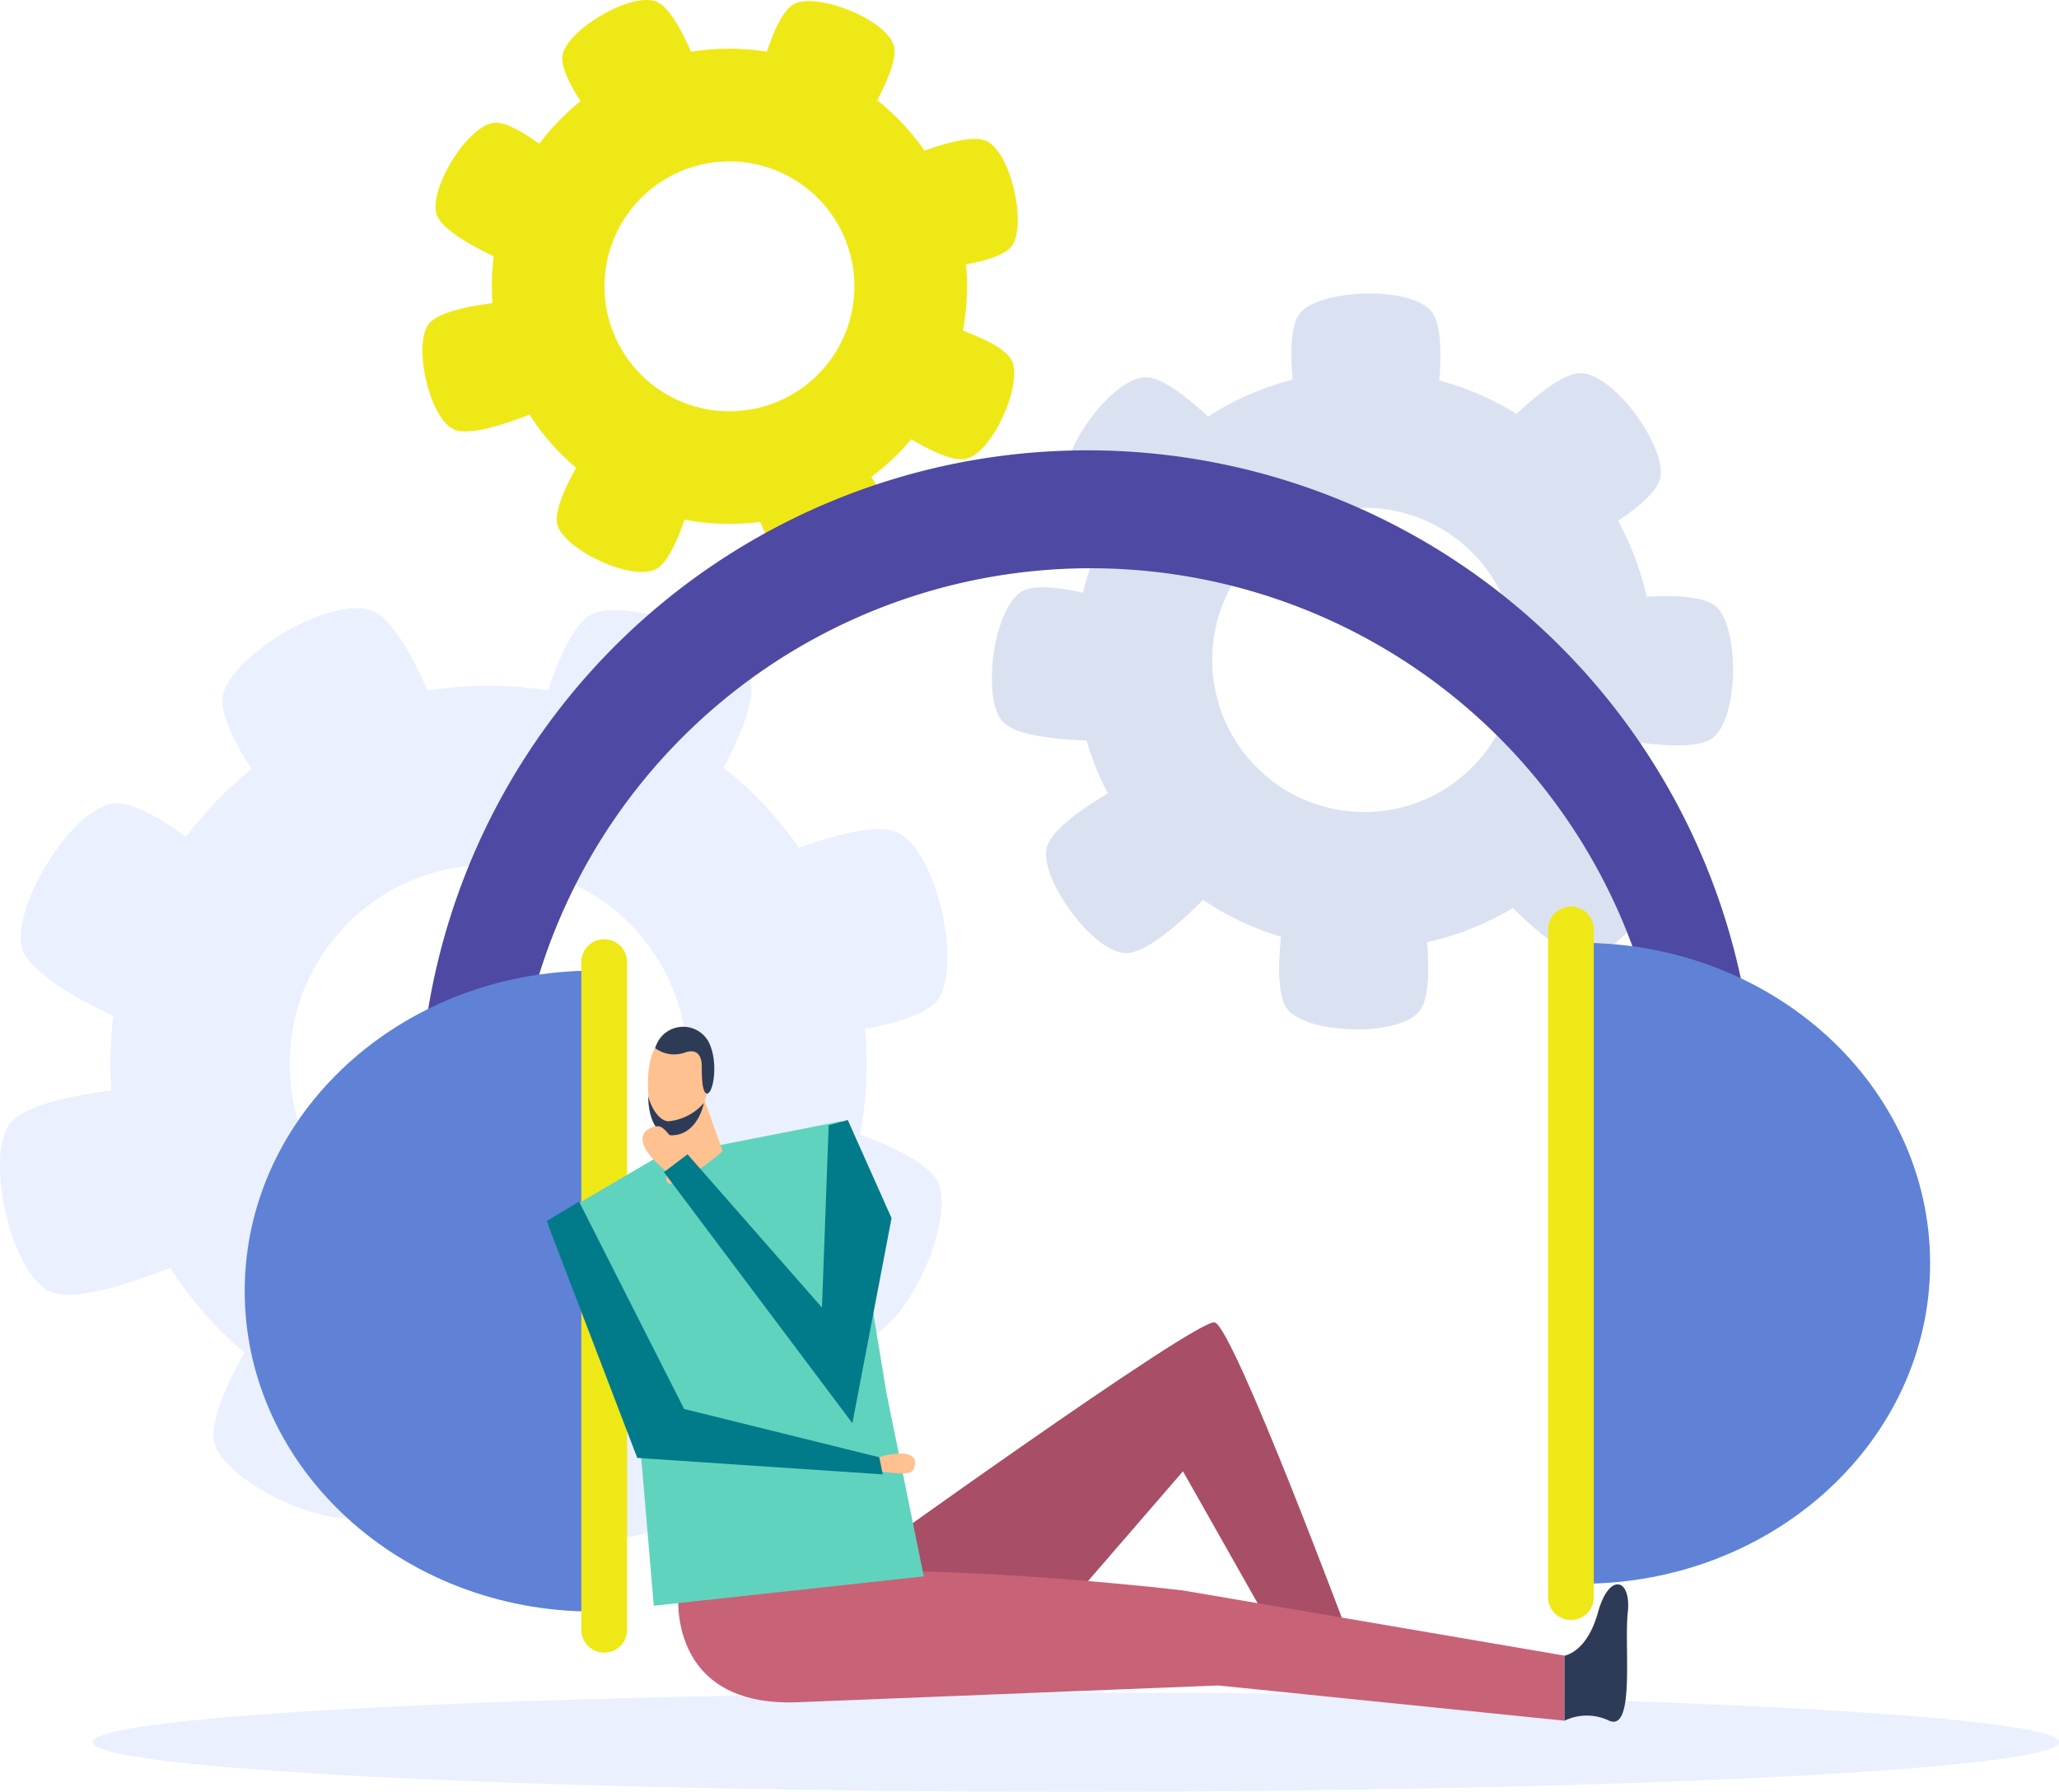 <svg xmlns="http://www.w3.org/2000/svg" width="140.227" height="122.033" viewBox="0 0 140.227 122.033">
  <g id="time_to_answer" transform="translate(-26.231 -265.511)">
    <g id="Group_53161" data-name="Group 53161" transform="translate(93.778 285.492)">
      <g id="Group_53152" data-name="Group 53152" transform="translate(5.67 5.261)">
        <path id="Path_2076" data-name="Path 2076" d="M105.192,285.94a19.7,19.7,0,1,0,19.7,19.705A19.7,19.7,0,0,0,105.192,285.94Zm0,30.066a10.361,10.361,0,1,1,10.362-10.36A10.361,10.361,0,0,1,105.192,316.006Z" transform="translate(-85.488 -285.94)" fill="#dae2f2"/>
      </g>
      <g id="Group_53153" data-name="Group 53153" transform="translate(20.397)">
        <path id="Path_2077" data-name="Path 2077" d="M106.963,291.523h-8.88s-1.521-7.084,0-8.6c1.57-1.568,7.485-1.727,8.88,0C108.315,284.592,106.963,291.523,106.963,291.523Z" transform="translate(-97.407 -281.682)" fill="#dae2f2"/>
      </g>
      <g id="Group_53154" data-name="Group 53154" transform="translate(19.565 40.295)">
        <path id="Path_2078" data-name="Path 2078" d="M106.29,314.294H97.409s-1.52,7.08,0,8.6c1.569,1.57,7.484,1.727,8.881,0C107.641,321.223,106.29,314.294,106.29,314.294Z" transform="translate(-96.733 -314.294)" fill="#dae2f2"/>
      </g>
      <g id="Group_53155" data-name="Group 53155" transform="translate(5.007 5.709)">
        <path id="Path_2079" data-name="Path 2079" d="M97.2,291.568l-5.433,7.024s-6.533-3.13-6.8-5.264c-.284-2.2,3.213-6.977,5.432-7.026C92.549,286.259,97.2,291.568,97.2,291.568Z" transform="translate(-84.951 -286.303)" fill="#dae2f2"/>
      </g>
      <g id="Group_53156" data-name="Group 53156" transform="translate(0 20.012)">
        <path id="Path_2080" data-name="Path 2080" d="M91.463,299.55l-1.449,8.762s-7.234.345-8.489-1.4c-1.291-1.805-.479-7.667,1.451-8.764C84.849,297.083,91.463,299.55,91.463,299.55Z" transform="translate(-80.899 -297.879)" fill="#dae2f2"/>
      </g>
      <g id="Group_53157" data-name="Group 53157" transform="translate(40.467 20.614)">
        <path id="Path_2081" data-name="Path 2081" d="M113.65,307.7l.362-8.874s7.141-1.231,8.6.351c1.5,1.632,1.421,7.551-.362,8.874C120.521,309.33,113.65,307.7,113.65,307.7Z" transform="translate(-113.65 -298.366)" fill="#dae2f2"/>
      </g>
      <g id="Group_53158" data-name="Group 53158" transform="translate(33.313 5.432)">
        <path id="Path_2082" data-name="Path 2082" d="M107.86,291.341l5.432,7.024s6.534-3.13,6.807-5.261c.28-2.2-3.214-6.977-5.433-7.026C112.516,286.032,107.86,291.341,107.86,291.341Z" transform="translate(-107.86 -286.079)" fill="#dae2f2"/>
      </g>
      <g id="Group_53159" data-name="Group 53159" transform="translate(3.686 32.649)">
        <path id="Path_2083" data-name="Path 2083" d="M96.134,315.132,90.7,308.106s-6.534,3.129-6.8,5.262c-.284,2.2,3.211,6.979,5.43,7.026C91.478,320.441,96.134,315.132,96.134,315.132Z" transform="translate(-83.882 -308.106)" fill="#dae2f2"/>
      </g>
      <g id="Group_53160" data-name="Group 53160" transform="translate(33.657 32.926)">
        <path id="Path_2084" data-name="Path 2084" d="M108.138,315.356l5.432-7.026s6.534,3.13,6.807,5.264c.28,2.2-3.214,6.977-5.434,7.024C112.792,320.665,108.138,315.356,108.138,315.356Z" transform="translate(-108.138 -308.33)" fill="#dae2f2"/>
      </g>
    </g>
    <g id="Group_53171" data-name="Group 53171" transform="translate(26.231 306.929)">
      <g id="Group_53162" data-name="Group 53162" transform="translate(7.51 5.275)">
        <path id="Path_2085" data-name="Path 2085" d="M68.309,305.43A25.755,25.755,0,1,0,81.7,339.3,25.755,25.755,0,0,0,68.309,305.43ZM52.688,341.492A13.545,13.545,0,1,1,70.5,334.448,13.545,13.545,0,0,1,52.688,341.492Z" transform="translate(-32.308 -303.3)" fill="#eaf0fe"/>
      </g>
      <g id="Group_53163" data-name="Group 53163" transform="translate(35.974 0.116)">
        <path id="Path_2086" data-name="Path 2086" d="M66,314.286l-10.651-4.616s1.856-9.283,4.47-10.316c2.7-1.069,9.875,1.818,10.65,4.612C71.216,306.677,66,314.286,66,314.286Z" transform="translate(-55.345 -299.126)" fill="#eaf0fe"/>
      </g>
      <g id="Group_53164" data-name="Group 53164" transform="translate(14.547 46.754)">
        <path id="Path_2087" data-name="Path 2087" d="M53.256,341.486,42.6,336.871s-5.5,7.7-4.472,10.318c1.07,2.7,8.081,5.962,10.652,4.616C51.277,350.5,53.256,341.486,53.256,341.486Z" transform="translate(-38.004 -336.871)" fill="#eaf0fe"/>
      </g>
      <g id="Group_53165" data-name="Group 53165" transform="translate(15.149)">
        <path id="Path_2088" data-name="Path 2088" d="M54.153,309.069l-10.166,5.6s-6.21-7.148-5.428-9.849c.807-2.789,7.48-6.7,10.166-5.6C51.326,300.283,54.153,309.069,54.153,309.069Z" transform="translate(-38.491 -299.032)" fill="#eaf0fe"/>
      </g>
      <g id="Group_53166" data-name="Group 53166" transform="translate(1.412 13.299)">
        <path id="Path_2089" data-name="Path 2089" d="M43.179,315.9l-6.294,9.755s-8.857-3.344-9.449-6.1c-.614-2.836,3.407-9.445,6.292-9.754C36.521,309.508,43.179,315.9,43.179,315.9Z" transform="translate(-27.373 -309.795)" fill="#eaf0fe"/>
      </g>
      <g id="Group_53167" data-name="Group 53167" transform="translate(48.788 34.398)">
        <path id="Path_2090" data-name="Path 2090" d="M65.716,337.324l5.044-10.453s9.2,2.234,10.128,4.888c.956,2.739-2.219,9.793-5.045,10.453C73.1,342.853,65.716,337.324,65.716,337.324Z" transform="translate(-65.716 -326.871)" fill="#eaf0fe"/>
      </g>
      <g id="Group_53168" data-name="Group 53168" transform="translate(50.208 15.054)">
        <path id="Path_2091" data-name="Path 2091" d="M66.865,314.209l2.867,11.248s9.46-.356,10.9-2.775c1.483-2.493-.229-10.037-2.865-11.248C75.209,310.259,66.865,314.209,66.865,314.209Z" transform="translate(-66.865 -311.215)" fill="#eaf0fe"/>
      </g>
      <g id="Group_53169" data-name="Group 53169" transform="translate(0 32.528)">
        <path id="Path_2092" data-name="Path 2092" d="M40.542,336.6l-2.865-11.248s-9.461.357-10.9,2.775c-1.483,2.492.226,10.038,2.864,11.248C32.2,340.551,40.542,336.6,40.542,336.6Z" transform="translate(-26.231 -325.357)" fill="#eaf0fe"/>
      </g>
      <g id="Group_53170" data-name="Group 53170" transform="translate(35.418 47.714)">
        <path id="Path_2093" data-name="Path 2093" d="M54.9,343.249l10.166-5.6s6.209,7.147,5.428,9.848c-.808,2.789-7.48,6.7-10.166,5.6C57.721,352.035,54.9,343.249,54.9,343.249Z" transform="translate(-54.895 -337.648)" fill="#eaf0fe"/>
      </g>
    </g>
    <g id="Group_53181" data-name="Group 53181" transform="translate(55.005 265.511)">
      <g id="Group_53172" data-name="Group 53172" transform="translate(4.718 3.314)">
        <path id="Path_2094" data-name="Path 2094" d="M75.958,269.53a16.183,16.183,0,1,0,8.414,21.286A16.184,16.184,0,0,0,75.958,269.53Zm-9.817,22.661a8.51,8.51,0,1,1,11.192-4.427A8.512,8.512,0,0,1,66.141,292.191Z" transform="translate(-53.337 -268.193)" fill="#efe817"/>
      </g>
      <g id="Group_53173" data-name="Group 53173" transform="translate(22.602 0.074)">
        <path id="Path_2095" data-name="Path 2095" d="M74.505,275.1l-6.694-2.9s1.166-5.835,2.81-6.483c1.7-.671,6.2,1.142,6.693,2.9C77.786,270.315,74.505,275.1,74.505,275.1Z" transform="translate(-67.811 -265.57)" fill="#efe817"/>
      </g>
      <g id="Group_53174" data-name="Group 53174" transform="translate(9.141 29.377)">
        <path id="Path_2096" data-name="Path 2096" d="M66.5,292.187l-6.693-2.9s-3.457,4.841-2.809,6.483c.67,1.7,5.076,3.746,6.692,2.9C65.256,297.852,66.5,292.187,66.5,292.187Z" transform="translate(-56.916 -289.286)" fill="#efe817"/>
      </g>
      <g id="Group_53175" data-name="Group 53175" transform="translate(9.517)">
        <path id="Path_2097" data-name="Path 2097" d="M67.062,271.819l-6.387,3.521s-3.9-4.493-3.411-6.19c.508-1.752,4.7-4.21,6.388-3.52C65.288,266.3,67.062,271.819,67.062,271.819Z" transform="translate(-57.221 -265.511)" fill="#efe817"/>
      </g>
      <g id="Group_53176" data-name="Group 53176" transform="translate(0.887 8.357)">
        <path id="Path_2098" data-name="Path 2098" d="M60.166,276.109l-3.954,6.13s-5.565-2.1-5.937-3.83c-.384-1.782,2.14-5.933,3.955-6.129C55.985,272.094,60.166,276.109,60.166,276.109Z" transform="translate(-50.236 -272.274)" fill="#efe817"/>
      </g>
      <g id="Group_53177" data-name="Group 53177" transform="translate(30.653 21.613)">
        <path id="Path_2099" data-name="Path 2099" d="M74.327,289.571,77.5,283s5.781,1.4,6.363,3.072c.6,1.721-1.395,6.153-3.171,6.57C78.972,293.046,74.327,289.571,74.327,289.571Z" transform="translate(-74.327 -283.003)" fill="#efe817"/>
      </g>
      <g id="Group_53178" data-name="Group 53178" transform="translate(31.548 9.46)">
        <path id="Path_2100" data-name="Path 2100" d="M75.051,275.048l1.8,7.069s5.946-.225,6.848-1.745c.932-1.567-.143-6.306-1.8-7.069C80.291,272.568,75.051,275.048,75.051,275.048Z" transform="translate(-75.051 -273.167)" fill="#efe817"/>
      </g>
      <g id="Group_53179" data-name="Group 53179" transform="translate(0 20.438)">
        <path id="Path_2101" data-name="Path 2101" d="M58.509,289.12l-1.8-7.068s-5.948.224-6.848,1.743c-.932,1.567.142,6.308,1.8,7.069C53.269,291.6,58.509,289.12,58.509,289.12Z" transform="translate(-49.519 -282.052)" fill="#efe817"/>
      </g>
      <g id="Group_53180" data-name="Group 53180" transform="translate(22.252 29.981)">
        <path id="Path_2102" data-name="Path 2102" d="M67.528,293.294l6.388-3.519s3.9,4.489,3.413,6.185c-.508,1.756-4.7,4.212-6.388,3.523C69.3,298.816,67.528,293.294,67.528,293.294Z" transform="translate(-67.528 -289.775)" fill="#efe817"/>
      </g>
    </g>
    <g id="Group_53182" data-name="Group 53182" transform="translate(32.533 380.796)">
      <path id="Path_2103" data-name="Path 2103" d="M165.256,362.188c0,1.863-29.982,3.373-66.964,3.373s-66.961-1.51-66.961-3.373,29.981-3.374,66.961-3.374S165.256,360.324,165.256,362.188Z" transform="translate(-31.331 -358.814)" fill="#eaf0fe"/>
    </g>
    <g id="Group_53199" data-name="Group 53199" transform="translate(42.897 296.185)">
      <g id="Group_53194" data-name="Group 53194" transform="translate(11.881)">
        <path id="Path_2110" data-name="Path 2110" d="M95.062,298.366a39.318,39.318,0,0,1,39.275,37.479h6.021a45.511,45.511,0,0,0-91.023,0h6.451A39.32,39.32,0,0,1,95.062,298.366Z" transform="translate(-49.335 -290.336)" fill="#4e49a3"/>
      </g>
      <g id="Group_53195" data-name="Group 53195" transform="translate(0 35.439)">
        <path id="Path_2111" data-name="Path 2111" d="M39.719,340.842c0,12.055,10.637,21.826,23.761,21.826v-43.65C50.356,319.018,39.719,328.789,39.719,340.842Z" transform="translate(-39.719 -319.018)" fill="#5f82d6"/>
      </g>
      <g id="Group_53196" data-name="Group 53196" transform="translate(91.024 33.543)">
        <path id="Path_2112" data-name="Path 2112" d="M137.146,339.309c0,12.053-10.637,21.827-23.759,21.827V317.483C126.509,317.483,137.146,327.257,137.146,339.309Z" transform="translate(-113.387 -317.483)" fill="#5f82d6"/>
      </g>
      <g id="Group_53197" data-name="Group 53197" transform="translate(22.925 33.299)">
        <path id="Path_2113" data-name="Path 2113" d="M61.389,364.318a1.557,1.557,0,0,1-1.558,1.556h0a1.557,1.557,0,0,1-1.558-1.556V318.844a1.559,1.559,0,0,1,1.558-1.558h0a1.559,1.559,0,0,1,1.558,1.558Z" transform="translate(-58.273 -317.286)" fill="#efe817"/>
      </g>
      <g id="Group_53198" data-name="Group 53198" transform="translate(88.764 31.073)">
        <path id="Path_2114" data-name="Path 2114" d="M114.673,362.518a1.557,1.557,0,0,1-1.558,1.556h0a1.556,1.556,0,0,1-1.557-1.556V317.043a1.56,1.56,0,0,1,1.557-1.559h0a1.56,1.56,0,0,1,1.558,1.559Z" transform="translate(-111.558 -315.484)" fill="#efe817"/>
      </g>
    </g>
    <g id="Group_53243" data-name="Group 53243" transform="translate(63.46 335.446)">
      <g id="Group_53201" data-name="Group 53201" transform="translate(20.391 20.13)">
        <g id="Group_53200" data-name="Group 53200">
          <path id="Path_2115" data-name="Path 2115" d="M72.864,355.321s23.83-17.167,25.1-16.915,9.378,22.015,9.378,22.015h-4.814l-6.718-11.872L85.542,360.42Z" transform="translate(-72.864 -338.403)" fill="#a84e67"/>
        </g>
      </g>
      <g id="Group_53203" data-name="Group 53203" transform="translate(8.954 37.035)">
        <g id="Group_53202" data-name="Group 53202">
          <path id="Path_2116" data-name="Path 2116" d="M63.64,353.436s-1.013,8.112,8.366,7.608l28.39-1.131,23.578,2.4v-4.433l-25.982-4.439S72.77,350.4,63.64,353.436Z" transform="translate(-63.608 -352.085)" fill="#c86277"/>
        </g>
      </g>
      <g id="Group_53205" data-name="Group 53205" transform="translate(69.32 37.972)">
        <g id="Group_53204" data-name="Group 53204">
          <path id="Path_2117" data-name="Path 2117" d="M112.464,357.7s1.521-.193,2.281-2.949,2.282-2.311,2.029,0,.505,8.145-1.266,7.383a3.493,3.493,0,0,0-3.043,0Z" transform="translate(-112.464 -352.843)" fill="#2e3b57"/>
        </g>
      </g>
      <g id="Group_53242" data-name="Group 53242">
        <g id="Group_53208" data-name="Group 53208" transform="translate(0.011 6.426)">
          <g id="Group_53207" data-name="Group 53207">
            <g id="Group_53206" data-name="Group 53206">
              <path id="Path_2118" data-name="Path 2118" d="M82.044,358.319l-18.388,2L62.5,346.73,56.37,334.175l7.473-4.378,12.617-2.484,3.034,18.469Z" transform="translate(-56.37 -327.313)" fill="#60d3be"/>
            </g>
          </g>
        </g>
        <g id="Group_53212" data-name="Group 53212" transform="translate(22.406 29.066)">
          <g id="Group_53211" data-name="Group 53211">
            <g id="Group_53210" data-name="Group 53210">
              <g id="Group_53209" data-name="Group 53209">
                <path id="Path_2119" data-name="Path 2119" d="M74.543,346.8s2.108.4,2.44.035c.28-.308.754-1.829-2.488-.9Z" transform="translate(-74.495 -345.636)" fill="#ffc190"/>
              </g>
            </g>
          </g>
        </g>
        <g id="Group_53216" data-name="Group 53216" transform="translate(0 11.907)">
          <g id="Group_53215" data-name="Group 53215">
            <g id="Group_53214" data-name="Group 53214">
              <g id="Group_53213" data-name="Group 53213">
                <path id="Path_2120" data-name="Path 2120" d="M58.568,331.748l-2.207,1.326,6.172,16.132,16.717,1.121-.232-1.166-13.293-3.289Z" transform="translate(-56.361 -331.748)" fill="#017b8a"/>
              </g>
            </g>
          </g>
        </g>
        <g id="Group_53233" data-name="Group 53233" transform="translate(6.898)">
          <g id="Group_53220" data-name="Group 53220" transform="translate(1.25 5.01)">
            <g id="Group_53219" data-name="Group 53219">
              <g id="Group_53218" data-name="Group 53218">
                <g id="Group_53217" data-name="Group 53217">
                  <path id="Path_2121" data-name="Path 2121" d="M65.555,326.166l1.242,3.46s-4.1,3.513-3.828,1.708a41.21,41.21,0,0,0,.221-4.965Z" transform="translate(-62.955 -326.166)" fill="#ffc190"/>
                </g>
              </g>
            </g>
          </g>
          <g id="Group_53224" data-name="Group 53224" transform="translate(0 0.247)">
            <g id="Group_53223" data-name="Group 53223">
              <g id="Group_53222" data-name="Group 53222">
                <g id="Group_53221" data-name="Group 53221">
                  <path id="Path_2122" data-name="Path 2122" d="M65.444,323c.351.7,1.045,2.06.717,3.049s-.794,2.748-1.852,3.25a1.521,1.521,0,0,1-1.993-.838c-.337-.68-.9-4.608.764-5.72C64.344,321.9,65.18,322.464,65.444,323Z" transform="translate(-61.944 -322.311)" fill="#ffc190"/>
                </g>
              </g>
            </g>
          </g>
          <g id="Group_53228" data-name="Group 53228" transform="translate(0.496)">
            <g id="Group_53227" data-name="Group 53227">
              <g id="Group_53226" data-name="Group 53226">
                <g id="Group_53225" data-name="Group 53225">
                  <path id="Path_2123" data-name="Path 2123" d="M62.345,323.57a2.185,2.185,0,0,0,2.023.294c1.187-.4,1.138.811,1.147.94s-.051,1.863.369,1.852.807-2.185.073-3.565A1.974,1.974,0,0,0,62.345,323.57Z" transform="translate(-62.345 -322.111)" fill="#2e3b57"/>
                </g>
              </g>
            </g>
          </g>
          <g id="Group_53232" data-name="Group 53232" transform="translate(0.028 4.727)">
            <g id="Group_53231" data-name="Group 53231">
              <g id="Group_53230" data-name="Group 53230">
                <g id="Group_53229" data-name="Group 53229">
                  <path id="Path_2124" data-name="Path 2124" d="M65.748,326.4a3.635,3.635,0,0,1-2.407,1.244c-.811-.026-1.339-1.391-1.363-1.69s-.159,2.691,1.612,2.645S65.748,326.4,65.748,326.4Z" transform="translate(-61.967 -325.937)" fill="#2e3b57"/>
                </g>
              </g>
            </g>
          </g>
        </g>
        <g id="Group_53237" data-name="Group 53237" transform="translate(6.53 6.774)">
          <g id="Group_53236" data-name="Group 53236">
            <g id="Group_53235" data-name="Group 53235">
              <g id="Group_53234" data-name="Group 53234">
                <path id="Path_2125" data-name="Path 2125" d="M64.787,330.352s-1.342-2.694-2.034-2.755c-.581-.053-2.686.706,1.108,3.541Z" transform="translate(-61.646 -327.594)" fill="#ffc190"/>
              </g>
            </g>
          </g>
        </g>
        <g id="Group_53241" data-name="Group 53241" transform="translate(7.986 6.347)">
          <g id="Group_53240" data-name="Group 53240">
            <g id="Group_53239" data-name="Group 53239">
              <g id="Group_53238" data-name="Group 53238">
                <path id="Path_2126" data-name="Path 2126" d="M78.328,333.932l-2.983-6.684-1.3.363-.456,12.415-9.155-10.441L62.824,330.8l12.837,17.1Z" transform="translate(-62.824 -327.248)" fill="#017b8a"/>
              </g>
            </g>
          </g>
        </g>
      </g>
    </g>
  </g>
</svg>
